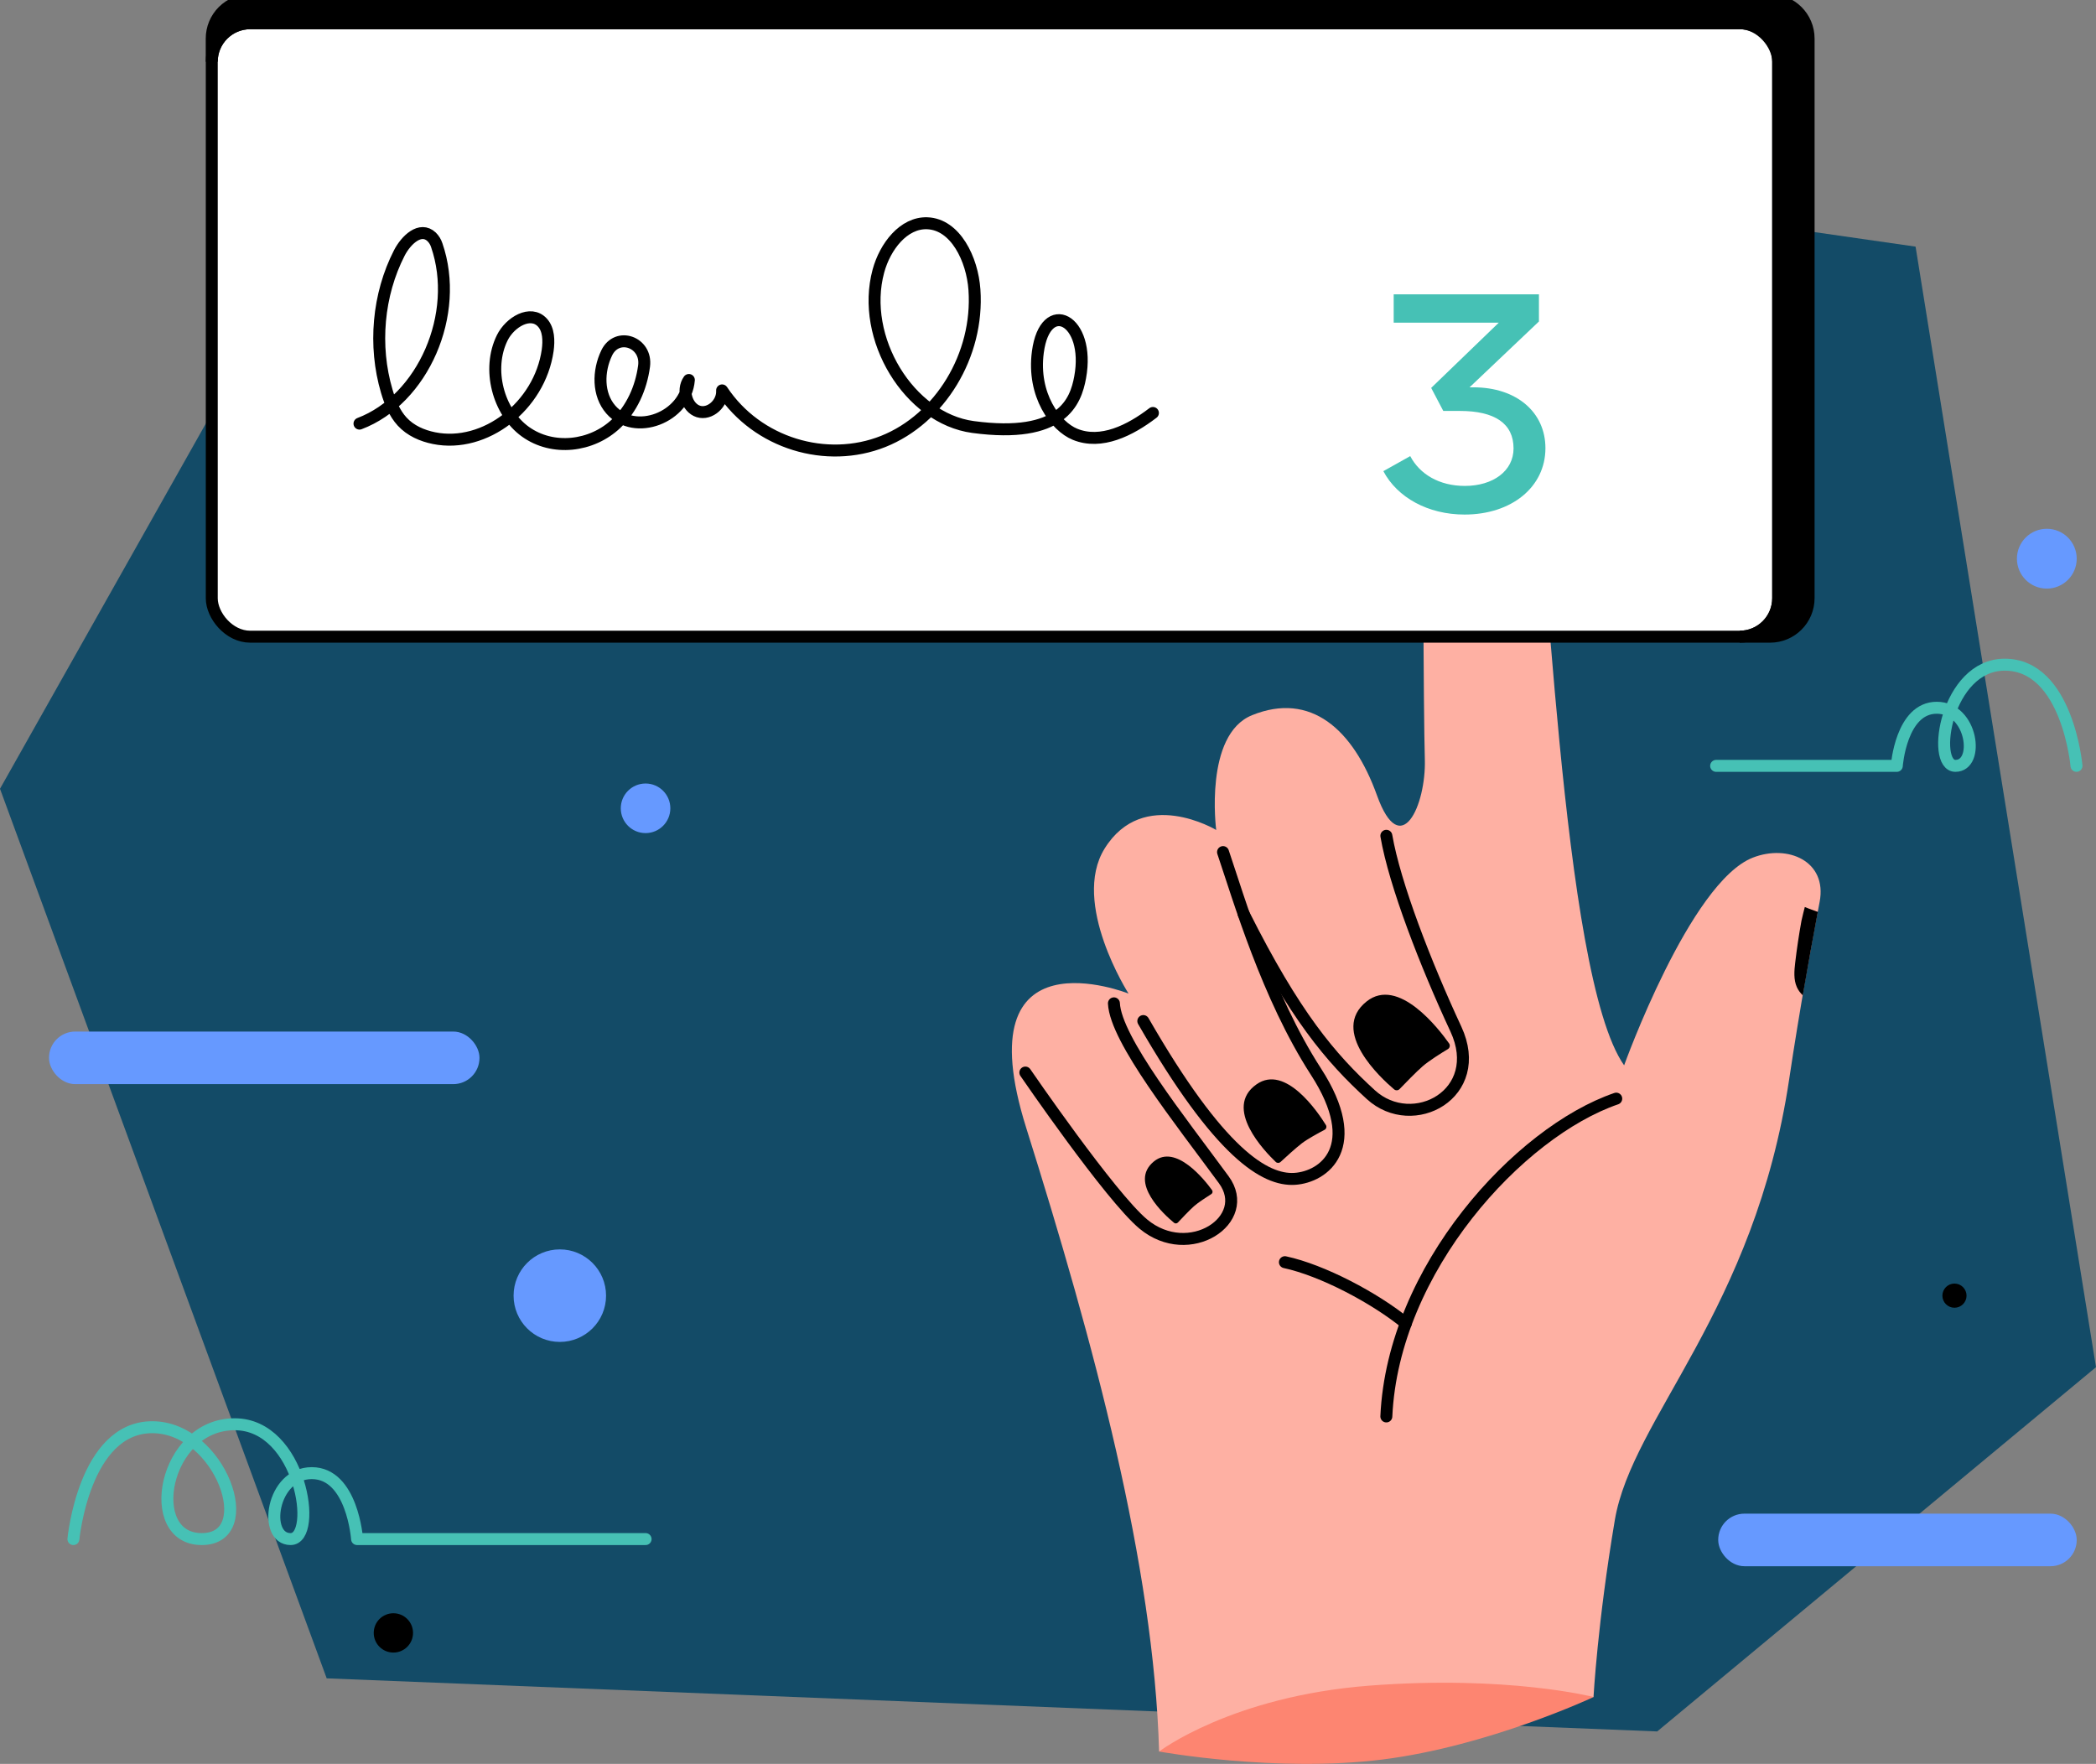 <svg width="284" height="239" viewBox="0 0 284 239" fill="none" xmlns="http://www.w3.org/2000/svg">
<rect x="0" y="0" width="284" height="239" fill="#808080" stroke="none"/>
<g clip-path="url(#clip0_0_2523)">
<path d="M57.755 4.397L259.553 33.417L284 185.245L224.543 234.602L44.267 227.409L0 106.876L57.755 4.397Z" fill="#134B67"/>
<rect x="7.09" y="140.221" width="57.428" height="6.224" rx="3.101" fill="#6699FF" stroke="#6699FF" stroke-width="0.9"/>
<rect x="233.261" y="205.543" width="47.676" height="6.224" rx="3.101" fill="#6699FF" stroke="#6699FF" stroke-width="0.9"/>
<path d="M281.356 103.769C281.356 103.769 280.132 90.061 271.629 90.061C263.688 90.061 261.616 103.771 264.951 103.771C268.287 103.771 267.269 95.897 262.424 95.897C257.58 95.897 257.01 103.771 257.01 103.771H232.53" stroke="#46C1B5" stroke-width="1.62" stroke-linecap="round" stroke-linejoin="round"/>
<path d="M9.947 208.538C9.947 208.538 11.382 193.38 20.63 193.38C29.878 193.38 35.3 208.538 27.328 208.538C19.356 208.538 22.146 192.98 31.793 192.98C40.801 192.98 43.153 208.538 39.374 208.538C35.594 208.538 36.744 199.603 42.245 199.603C47.747 199.603 48.382 208.538 48.382 208.538H87.476" stroke="#46C1B5" stroke-width="1.62" stroke-linecap="round" stroke-linejoin="round"/>
<ellipse cx="264.823" cy="175.556" rx="1.186" ry="1.187" fill="black" stroke="black" stroke-width="0.9"/>
<ellipse cx="87.471" cy="109.522" rx="2.908" ry="2.91" fill="#6699FF" stroke="#6699FF" stroke-width="0.9"/>
<ellipse cx="75.854" cy="175.556" rx="5.815" ry="5.819" fill="#6699FF" stroke="#6699FF" stroke-width="0.9"/>
<ellipse cx="53.302" cy="221.252" rx="2.213" ry="2.214" fill="black" stroke="black" stroke-width="0.9"/>
<ellipse cx="277.336" cy="75.7" rx="3.601" ry="3.603" fill="#6699FF" stroke="#6699FF" stroke-width="0.9"/>
<path d="M215.936 229.939C215.936 229.939 201.71 236.605 187.305 238.408C172.9 240.21 157.055 237.324 157.055 237.324L179.203 200.748L215.936 229.939Z" fill="#FD8571"/>
<path d="M157.054 237.326C156.332 212.101 148.257 182.101 139.049 152.823C130.501 125.646 152.914 134.626 152.914 134.626C152.914 134.626 145.088 122.382 149.665 114.987C154.914 106.52 164.79 112.458 164.79 112.458C164.79 112.458 163.11 99.545 169.653 96.903C177.569 93.704 183.337 98.765 186.577 107.773C189.817 116.782 193.239 109.038 193.06 102.908C192.882 96.778 192.714 65.973 193.06 57.145C193.407 48.317 204.938 45.252 207.279 57.145C209.62 69.038 211.42 132.095 220.063 144.349C220.063 144.349 228.978 119.529 237.509 116.202C242.231 114.36 247.617 116.666 246.552 122.207C245.592 127.172 243.845 136.739 242.424 146.247C237.731 177.624 221.144 192.095 218.803 205.968C216.463 219.84 215.916 229.932 215.916 229.932C215.916 229.932 204.299 226.954 185.572 228.395C166.844 229.836 157.054 237.326 157.054 237.326Z" fill="#FEB0A3"/>
<path d="M188.902 147.608C189.124 147.79 189.449 147.768 189.644 147.557C190.341 146.835 191.902 145.22 192.779 144.461C193.626 143.728 195.331 142.655 196.174 142.155C196.302 142.08 196.393 141.957 196.427 141.813C196.461 141.669 196.435 141.517 196.355 141.393C194.986 139.451 189.476 132.26 185.164 135.697C180.143 139.701 187.133 146.112 188.902 147.608Z" fill="black"/>
<path d="M172.864 157.441C173.045 157.61 173.326 157.61 173.508 157.441C174.151 156.847 175.587 155.532 176.396 154.913C177.167 154.321 178.701 153.488 179.464 153.091C179.579 153.033 179.665 152.93 179.702 152.806C179.738 152.683 179.721 152.549 179.655 152.439C178.573 150.685 174.167 144.167 170.256 146.921C165.677 150.134 171.402 156.052 172.864 157.441Z" fill="black"/>
<path d="M159.083 165.688C159.24 165.813 159.467 165.794 159.601 165.644C160.083 165.13 161.162 163.988 161.767 163.448C162.372 162.908 163.538 162.166 164.113 161.801C164.205 161.748 164.269 161.659 164.291 161.556C164.313 161.453 164.291 161.345 164.229 161.259C163.251 159.912 159.327 154.927 156.342 157.376C152.876 160.232 157.831 164.651 159.083 165.688Z" fill="black"/>
<path d="M218.995 148.861C205.852 153.365 188.747 171.922 187.844 191.922" stroke="black" stroke-width="1.62" stroke-linecap="round" stroke-linejoin="round"/>
<path d="M150.932 135.948C151.172 140.873 159.928 151.814 165.817 159.851C169.788 165.256 161.137 171.021 154.921 165.858C150.434 162.123 138.932 145.327 138.932 145.327" stroke="black" stroke-width="1.62" stroke-linecap="round" stroke-linejoin="round"/>
<path d="M165.716 115.455C167.855 121.761 171.7 134.987 178.302 145.196C184.904 155.406 179.385 159.491 175.414 159.731C171.443 159.972 165.263 156.367 154.914 138.35" stroke="black" stroke-width="1.62" stroke-linecap="round" stroke-linejoin="round"/>
<path d="M187.845 113.246C188.983 119.852 193.185 130.663 197.266 139.433C201.347 148.203 191.449 153.531 185.744 148.321C180.282 143.334 175.42 137.6 168.501 123.82" stroke="black" stroke-width="1.62" stroke-linecap="round" stroke-linejoin="round"/>
<path d="M190.49 179.302C186.225 175.827 179.143 172.103 174.1 171.021" stroke="black" stroke-width="1.62" stroke-linecap="round" stroke-linejoin="round"/>
<path d="M244.545 122.896C244.545 122.896 244.162 124.373 244.092 124.758C243.75 126.638 243.467 128.528 243.244 130.427C243.112 131.545 243.009 132.724 243.467 133.752C243.659 134.172 243.933 134.55 244.272 134.862C245.032 130.419 245.758 126.452 246.307 123.562C245.518 123.293 244.545 122.896 244.545 122.896Z" fill="black"/>
<rect x="28.694" y="3.148" width="212.243" height="83.121" rx="5.204" fill="white"/>
<rect x="28.694" y="3.148" width="212.243" height="83.121" rx="5.204" stroke="black" stroke-width="1.62" stroke-linecap="round" stroke-linejoin="round"/>
<path d="M239.843 0H33.905C32.521 -8.28604e-08 31.193 0.55 30.215 1.53C29.236 2.509 28.686 3.838 28.687 5.223V8.369C28.687 5.486 31.023 3.148 33.905 3.148H235.719C237.103 3.148 238.43 3.698 239.409 4.677C240.387 5.656 240.937 6.984 240.937 8.369V81.046C240.938 82.431 240.388 83.76 239.409 84.739C238.431 85.719 237.103 86.269 235.719 86.269H239.843C242.725 86.267 245.059 83.929 245.059 81.046V5.223C245.059 2.34 242.725 0.002 239.843 0Z" fill="black" stroke="black" stroke-width="1.62"/>
<path d="M48.709 57.399C57.311 54.148 62.399 42.548 59.177 33.22C59.04 32.795 58.803 32.409 58.486 32.095C56.957 30.65 55.008 32.516 54.103 34.282C51.215 39.913 50.589 46.861 52.405 53.002C52.849 54.504 53.455 55.994 54.479 57.112C55.625 58.364 57.209 59.043 58.81 59.366C65.707 60.762 73.127 55.032 74.208 47.479C74.388 46.158 74.36 44.645 73.486 43.702C71.903 41.988 69.113 43.628 68.053 45.768C65.954 50.013 67.497 55.839 71.19 58.494C74.883 61.149 80.168 60.551 83.505 57.385C85.581 55.414 86.868 52.593 87.266 49.619C87.707 46.348 83.603 44.898 82.2 47.831C81.022 50.291 80.982 53.45 82.761 55.494C85.992 59.207 92.916 56.578 93.338 51.486C92.344 52.879 93.071 55.266 94.627 55.75C96.183 56.234 97.951 54.667 97.841 52.897C102.628 60.121 112.008 62.87 119.681 59.809C127.353 56.747 132.652 48.138 132.033 39.258C131.743 35.104 129.454 30.388 125.635 30.251C122.446 30.137 119.926 33.39 119.02 36.726C116.549 45.833 123.193 56.693 131.835 57.856C143.927 59.482 145.749 54.425 146.355 51.127C147.799 43.256 141.624 40.155 140.625 47.705C139.854 53.525 143.009 57.761 145.662 58.844C149.201 60.289 153.123 58.322 156.217 55.955" stroke="black" stroke-width="1.62" stroke-linecap="round" stroke-linejoin="round"/>
<path d="M187.44 63.84C189.32 67.4 193.48 69.72 198.44 69.72C204.8 69.72 209.4 66 209.4 60.72C209.4 55.88 205.52 52.48 199.64 52.48H199.12L208.52 43.56V39.88H188.84V43.72H203.08L193.92 52.56L195.56 55.68H197.8C202.56 55.68 205.08 57.4 205.08 60.76C205.08 63.8 202.32 65.84 198.48 65.84C195 65.84 192.36 64.24 191.08 61.8L187.44 63.84Z" fill="#46C1B5"/>
</g>
<defs>
<clipPath id="clip0_0_2523">
<rect width="284" height="239" fill="white"/>
</clipPath>
</defs>
</svg>
